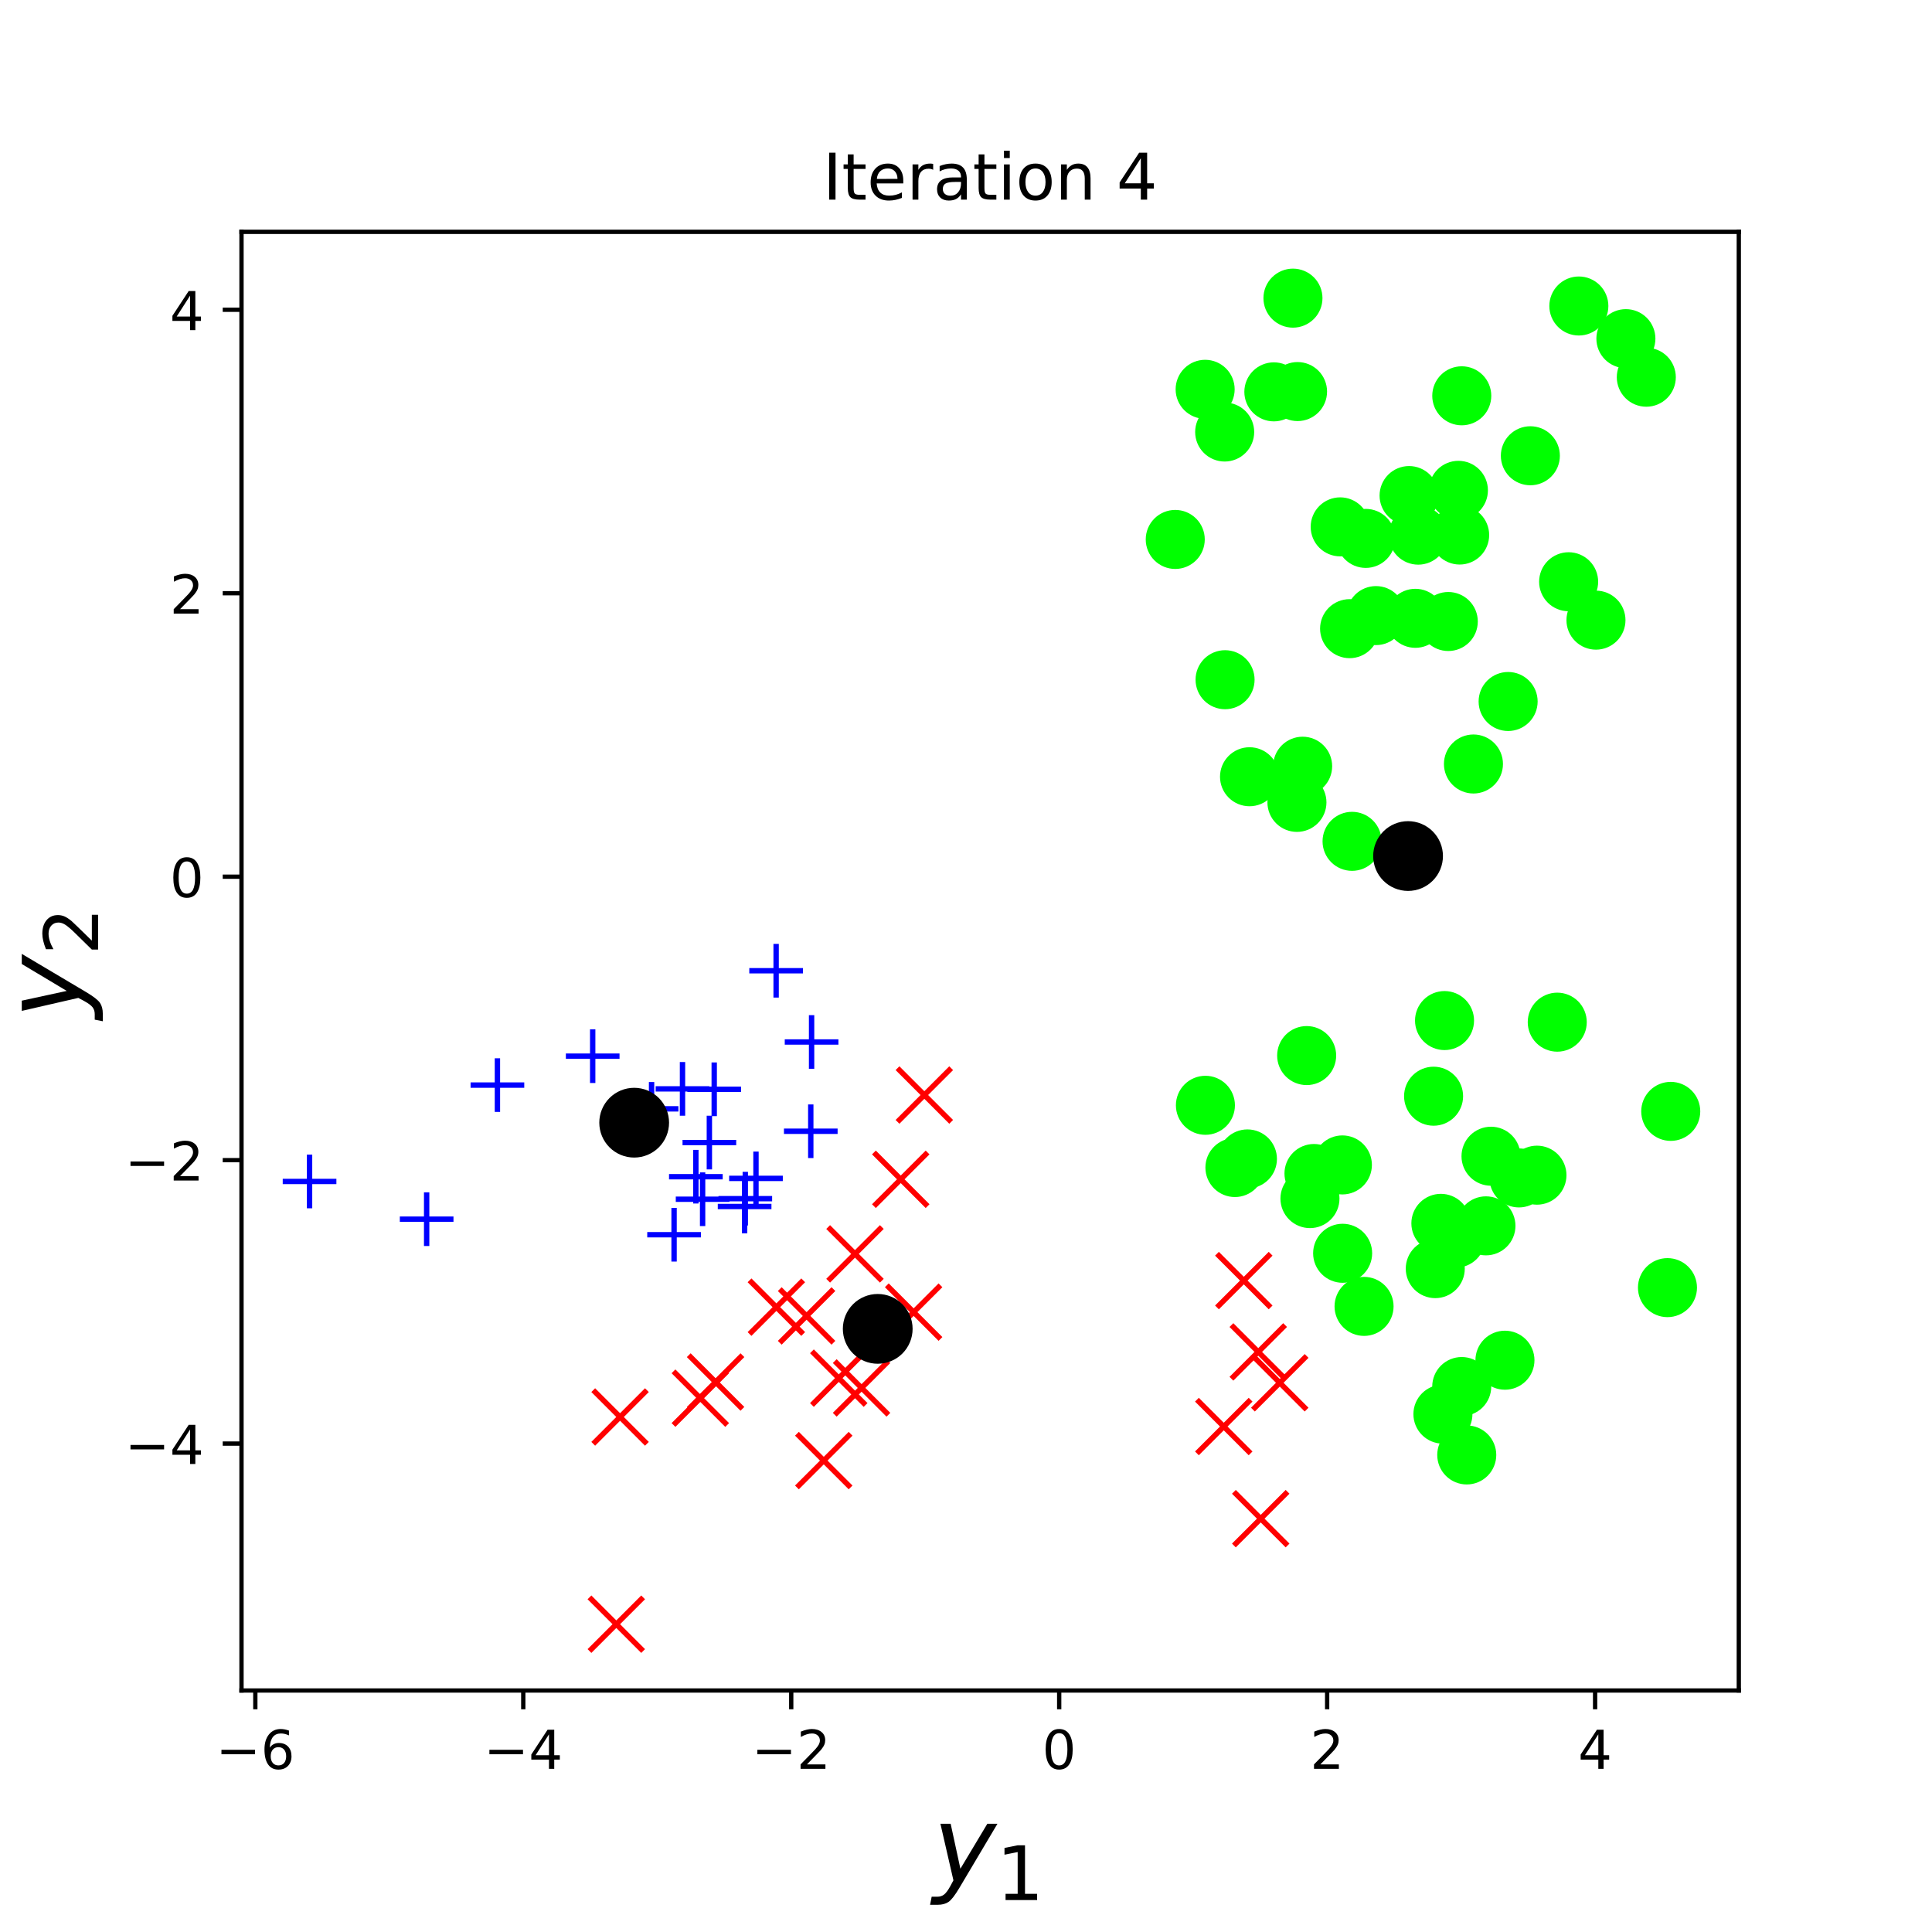 <?xml version="1.0" encoding="utf-8" standalone="no"?>
<!DOCTYPE svg PUBLIC "-//W3C//DTD SVG 1.1//EN"
  "http://www.w3.org/Graphics/SVG/1.1/DTD/svg11.dtd">
<!-- Created with matplotlib (http://matplotlib.org/) -->
<svg height="360pt" version="1.1" viewBox="0 0 360 360" width="360pt" xmlns="http://www.w3.org/2000/svg" xmlns:xlink="http://www.w3.org/1999/xlink">
 <defs>
  <style type="text/css">
*{stroke-linecap:butt;stroke-linejoin:round;}
  </style>
 </defs>
 <g id="figure_1">
  <g id="patch_1">
   <path d="M 0 360 
L 360 360 
L 360 0 
L 0 0 
z
" style="fill:#ffffff;"/>
  </g>
  <g id="axes_1">
   <g id="patch_2">
    <path d="M 45 315 
L 324 315 
L 324 43.2 
L 45 43.2 
z
" style="fill:#ffffff;"/>
   </g>
   <g id="matplotlib.axis_1">
    <g id="xtick_1">
     <g id="line2d_1">
      <defs>
       <path d="M 0 0 
L 0 3.5 
" id="mbb45a26069" style="stroke:#000000;stroke-width:0.8;"/>
      </defs>
      <g>
       <use style="stroke:#000000;stroke-width:0.8;" x="47.576" xlink:href="#mbb45a26069" y="315"/>
      </g>
     </g>
     <g id="text_1">
      <!-- −6 -->
      <defs>
       <path d="M 10.594 35.5 
L 73.188 35.5 
L 73.188 27.203 
L 10.594 27.203 
z
" id="DejaVuSans-2212"/>
       <path d="M 33.016 40.375 
Q 26.375 40.375 22.484 35.828 
Q 18.609 31.297 18.609 23.391 
Q 18.609 15.531 22.484 10.953 
Q 26.375 6.391 33.016 6.391 
Q 39.656 6.391 43.531 10.953 
Q 47.406 15.531 47.406 23.391 
Q 47.406 31.297 43.531 35.828 
Q 39.656 40.375 33.016 40.375 
z
M 52.594 71.297 
L 52.594 62.312 
Q 48.875 64.062 45.094 64.984 
Q 41.312 65.922 37.594 65.922 
Q 27.828 65.922 22.672 59.328 
Q 17.531 52.734 16.797 39.406 
Q 19.672 43.656 24.016 45.922 
Q 28.375 48.188 33.594 48.188 
Q 44.578 48.188 50.953 41.516 
Q 57.328 34.859 57.328 23.391 
Q 57.328 12.156 50.688 5.359 
Q 44.047 -1.422 33.016 -1.422 
Q 20.359 -1.422 13.672 8.266 
Q 6.984 17.969 6.984 36.375 
Q 6.984 53.656 15.188 63.938 
Q 23.391 74.219 37.203 74.219 
Q 40.922 74.219 44.703 73.484 
Q 48.484 72.75 52.594 71.297 
z
" id="DejaVuSans-36"/>
      </defs>
      <g transform="translate(40.204 329.598)scale(0.1 -0.1)">
       <use xlink:href="#DejaVuSans-2212"/>
       <use x="83.789" xlink:href="#DejaVuSans-36"/>
      </g>
     </g>
    </g>
    <g id="xtick_2">
     <g id="line2d_2">
      <g>
       <use style="stroke:#000000;stroke-width:0.8;" x="97.505" xlink:href="#mbb45a26069" y="315"/>
      </g>
     </g>
     <g id="text_2">
      <!-- −4 -->
      <defs>
       <path d="M 37.797 64.312 
L 12.891 25.391 
L 37.797 25.391 
z
M 35.203 72.906 
L 47.609 72.906 
L 47.609 25.391 
L 58.016 25.391 
L 58.016 17.188 
L 47.609 17.188 
L 47.609 0 
L 37.797 0 
L 37.797 17.188 
L 4.891 17.188 
L 4.891 26.703 
z
" id="DejaVuSans-34"/>
      </defs>
      <g transform="translate(90.134 329.598)scale(0.1 -0.1)">
       <use xlink:href="#DejaVuSans-2212"/>
       <use x="83.789" xlink:href="#DejaVuSans-34"/>
      </g>
     </g>
    </g>
    <g id="xtick_3">
     <g id="line2d_3">
      <g>
       <use style="stroke:#000000;stroke-width:0.8;" x="147.435" xlink:href="#mbb45a26069" y="315"/>
      </g>
     </g>
     <g id="text_3">
      <!-- −2 -->
      <defs>
       <path d="M 19.188 8.297 
L 53.609 8.297 
L 53.609 0 
L 7.328 0 
L 7.328 8.297 
Q 12.938 14.109 22.625 23.891 
Q 32.328 33.688 34.812 36.531 
Q 39.547 41.844 41.422 45.531 
Q 43.312 49.219 43.312 52.781 
Q 43.312 58.594 39.234 62.25 
Q 35.156 65.922 28.609 65.922 
Q 23.969 65.922 18.812 64.312 
Q 13.672 62.703 7.812 59.422 
L 7.812 69.391 
Q 13.766 71.781 18.938 73 
Q 24.125 74.219 28.422 74.219 
Q 39.75 74.219 46.484 68.547 
Q 53.219 62.891 53.219 53.422 
Q 53.219 48.922 51.531 44.891 
Q 49.859 40.875 45.406 35.406 
Q 44.188 33.984 37.641 27.219 
Q 31.109 20.453 19.188 8.297 
z
" id="DejaVuSans-32"/>
      </defs>
      <g transform="translate(140.064 329.598)scale(0.1 -0.1)">
       <use xlink:href="#DejaVuSans-2212"/>
       <use x="83.789" xlink:href="#DejaVuSans-32"/>
      </g>
     </g>
    </g>
    <g id="xtick_4">
     <g id="line2d_4">
      <g>
       <use style="stroke:#000000;stroke-width:0.8;" x="197.365" xlink:href="#mbb45a26069" y="315"/>
      </g>
     </g>
     <g id="text_4">
      <!-- 0 -->
      <defs>
       <path d="M 31.781 66.406 
Q 24.172 66.406 20.328 58.906 
Q 16.5 51.422 16.5 36.375 
Q 16.5 21.391 20.328 13.891 
Q 24.172 6.391 31.781 6.391 
Q 39.453 6.391 43.281 13.891 
Q 47.125 21.391 47.125 36.375 
Q 47.125 51.422 43.281 58.906 
Q 39.453 66.406 31.781 66.406 
z
M 31.781 74.219 
Q 44.047 74.219 50.516 64.516 
Q 56.984 54.828 56.984 36.375 
Q 56.984 17.969 50.516 8.266 
Q 44.047 -1.422 31.781 -1.422 
Q 19.531 -1.422 13.062 8.266 
Q 6.594 17.969 6.594 36.375 
Q 6.594 54.828 13.062 64.516 
Q 19.531 74.219 31.781 74.219 
z
" id="DejaVuSans-30"/>
      </defs>
      <g transform="translate(194.184 329.598)scale(0.1 -0.1)">
       <use xlink:href="#DejaVuSans-30"/>
      </g>
     </g>
    </g>
    <g id="xtick_5">
     <g id="line2d_5">
      <g>
       <use style="stroke:#000000;stroke-width:0.8;" x="247.295" xlink:href="#mbb45a26069" y="315"/>
      </g>
     </g>
     <g id="text_5">
      <!-- 2 -->
      <g transform="translate(244.114 329.598)scale(0.1 -0.1)">
       <use xlink:href="#DejaVuSans-32"/>
      </g>
     </g>
    </g>
    <g id="xtick_6">
     <g id="line2d_6">
      <g>
       <use style="stroke:#000000;stroke-width:0.8;" x="297.225" xlink:href="#mbb45a26069" y="315"/>
      </g>
     </g>
     <g id="text_6">
      <!-- 4 -->
      <g transform="translate(294.043 329.598)scale(0.1 -0.1)">
       <use xlink:href="#DejaVuSans-34"/>
      </g>
     </g>
    </g>
    <g id="text_7">
     <!-- $y_1$ -->
     <defs>
      <path d="M 24.812 -5.078 
Q 18.562 -15.578 14.625 -18.188 
Q 10.688 -20.797 4.594 -20.797 
L -2.484 -20.797 
L -0.984 -13.281 
L 4.203 -13.281 
Q 7.953 -13.281 10.594 -11.234 
Q 13.234 -9.188 16.5 -3.219 
L 19.281 2 
L 7.172 54.688 
L 16.703 54.688 
L 25.781 12.797 
L 50.875 54.688 
L 60.297 54.688 
z
" id="DejaVuSans-Oblique-79"/>
      <path d="M 12.406 8.297 
L 28.516 8.297 
L 28.516 63.922 
L 10.984 60.406 
L 10.984 69.391 
L 28.422 72.906 
L 38.281 72.906 
L 38.281 8.297 
L 54.391 8.297 
L 54.391 0 
L 12.406 0 
z
" id="DejaVuSans-31"/>
     </defs>
     <g transform="translate(173.8 350.834)scale(0.2 -0.2)">
      <use transform="translate(0 0.312)" xlink:href="#DejaVuSans-Oblique-79"/>
      <use transform="translate(59.18 -16.094)scale(0.7)" xlink:href="#DejaVuSans-31"/>
     </g>
    </g>
   </g>
   <g id="matplotlib.axis_2">
    <g id="ytick_1">
     <g id="line2d_7">
      <defs>
       <path d="M 0 0 
L -3.5 0 
" id="m403209d715" style="stroke:#000000;stroke-width:0.8;"/>
      </defs>
      <g>
       <use style="stroke:#000000;stroke-width:0.8;" x="45" xlink:href="#m403209d715" y="268.993"/>
      </g>
     </g>
     <g id="text_8">
      <!-- −4 -->
      <g transform="translate(23.258 272.793)scale(0.1 -0.1)">
       <use xlink:href="#DejaVuSans-2212"/>
       <use x="83.789" xlink:href="#DejaVuSans-34"/>
      </g>
     </g>
    </g>
    <g id="ytick_2">
     <g id="line2d_8">
      <g>
       <use style="stroke:#000000;stroke-width:0.8;" x="45" xlink:href="#m403209d715" y="216.175"/>
      </g>
     </g>
     <g id="text_9">
      <!-- −2 -->
      <g transform="translate(23.258 219.975)scale(0.1 -0.1)">
       <use xlink:href="#DejaVuSans-2212"/>
       <use x="83.789" xlink:href="#DejaVuSans-32"/>
      </g>
     </g>
    </g>
    <g id="ytick_3">
     <g id="line2d_9">
      <g>
       <use style="stroke:#000000;stroke-width:0.8;" x="45" xlink:href="#m403209d715" y="163.357"/>
      </g>
     </g>
     <g id="text_10">
      <!-- 0 -->
      <g transform="translate(31.637 167.157)scale(0.1 -0.1)">
       <use xlink:href="#DejaVuSans-30"/>
      </g>
     </g>
    </g>
    <g id="ytick_4">
     <g id="line2d_10">
      <g>
       <use style="stroke:#000000;stroke-width:0.8;" x="45" xlink:href="#m403209d715" y="110.539"/>
      </g>
     </g>
     <g id="text_11">
      <!-- 2 -->
      <g transform="translate(31.637 114.338)scale(0.1 -0.1)">
       <use xlink:href="#DejaVuSans-32"/>
      </g>
     </g>
    </g>
    <g id="ytick_5">
     <g id="line2d_11">
      <g>
       <use style="stroke:#000000;stroke-width:0.8;" x="45" xlink:href="#m403209d715" y="57.721"/>
      </g>
     </g>
     <g id="text_12">
      <!-- 4 -->
      <g transform="translate(31.637 61.52)scale(0.1 -0.1)">
       <use xlink:href="#DejaVuSans-34"/>
      </g>
     </g>
    </g>
    <g id="text_13">
     <!-- $y_2$ -->
     <g transform="translate(15.058 189.8)rotate(-90)scale(0.2 -0.2)">
      <use transform="translate(0 0.312)" xlink:href="#DejaVuSans-Oblique-79"/>
      <use transform="translate(59.18 -16.094)scale(0.7)" xlink:href="#DejaVuSans-32"/>
     </g>
    </g>
   </g>
   <g id="line2d_12">
    <defs>
     <path d="M -5 5 
L 5 -5 
M -5 -5 
L 5 5 
" id="mc66bdff483" style="stroke:#ff0000;"/>
    </defs>
    <g clip-path="url(#p37989fba4e)">
     <use style="fill:#ff0000;stroke:#ff0000;" x="153.497" xlink:href="#mc66bdff483" y="272.16"/>
     <use style="fill:#ff0000;stroke:#ff0000;" x="150.295" xlink:href="#mc66bdff483" y="245.207"/>
     <use style="fill:#ff0000;stroke:#ff0000;" x="172.237" xlink:href="#mc66bdff483" y="204.042"/>
     <use style="fill:#ff0000;stroke:#ff0000;" x="167.842" xlink:href="#mc66bdff483" y="219.747"/>
     <use style="fill:#ff0000;stroke:#ff0000;" x="156.291" xlink:href="#mc66bdff483" y="256.797"/>
     <use style="fill:#ff0000;stroke:#ff0000;" x="144.663" xlink:href="#mc66bdff483" y="243.569"/>
     <use style="fill:#ff0000;stroke:#ff0000;" x="170.243" xlink:href="#mc66bdff483" y="244.496"/>
     <use style="fill:#ff0000;stroke:#ff0000;" x="115.54" xlink:href="#mc66bdff483" y="264.033"/>
     <use style="fill:#ff0000;stroke:#ff0000;" x="160.54" xlink:href="#mc66bdff483" y="258.619"/>
     <use style="fill:#ff0000;stroke:#ff0000;" x="114.839" xlink:href="#mc66bdff483" y="302.645"/>
     <use style="fill:#ff0000;stroke:#ff0000;" x="130.495" xlink:href="#mc66bdff483" y="260.528"/>
     <use style="fill:#ff0000;stroke:#ff0000;" x="133.339" xlink:href="#mc66bdff483" y="257.519"/>
     <use style="fill:#ff0000;stroke:#ff0000;" x="159.315" xlink:href="#mc66bdff483" y="233.643"/>
     <use style="fill:#ff0000;stroke:#ff0000;" x="228.029" xlink:href="#mc66bdff483" y="265.813"/>
     <use style="fill:#ff0000;stroke:#ff0000;" x="234.459" xlink:href="#mc66bdff483" y="251.909"/>
     <use style="fill:#ff0000;stroke:#ff0000;" x="238.465" xlink:href="#mc66bdff483" y="257.661"/>
     <use style="fill:#ff0000;stroke:#ff0000;" x="231.763" xlink:href="#mc66bdff483" y="238.616"/>
     <use style="fill:#ff0000;stroke:#ff0000;" x="234.918" xlink:href="#mc66bdff483" y="282.98"/>
    </g>
   </g>
   <g id="line2d_13">
    <defs>
     <path d="M 0 5 
C 1.326 5 2.598 4.473 3.536 3.536 
C 4.473 2.598 5 1.326 5 0 
C 5 -1.326 4.473 -2.598 3.536 -3.536 
C 2.598 -4.473 1.326 -5 0 -5 
C -1.326 -5 -2.598 -4.473 -3.536 -3.536 
C -4.473 -2.598 -5 -1.326 -5 0 
C -5 1.326 -4.473 2.598 -3.536 3.536 
C -2.598 4.473 -1.326 5 0 5 
z
" id="me3b101c1a2" style="stroke:#00ff00;"/>
    </defs>
    <g clip-path="url(#p37989fba4e)">
     <use style="fill:#00ff00;stroke:#00ff00;" x="256.392" xlink:href="#me3b101c1a2" y="114.707"/>
     <use style="fill:#00ff00;stroke:#00ff00;" x="262.562" xlink:href="#me3b101c1a2" y="92.341"/>
     <use style="fill:#00ff00;stroke:#00ff00;" x="228.274" xlink:href="#me3b101c1a2" y="126.654"/>
     <use style="fill:#00ff00;stroke:#00ff00;" x="297.385" xlink:href="#me3b101c1a2" y="115.556"/>
     <use style="fill:#00ff00;stroke:#00ff00;" x="269.867" xlink:href="#me3b101c1a2" y="115.809"/>
     <use style="fill:#00ff00;stroke:#00ff00;" x="271.754" xlink:href="#me3b101c1a2" y="91.367"/>
     <use style="fill:#00ff00;stroke:#00ff00;" x="224.561" xlink:href="#me3b101c1a2" y="72.543"/>
     <use style="fill:#00ff00;stroke:#00ff00;" x="218.991" xlink:href="#me3b101c1a2" y="100.517"/>
     <use style="fill:#00ff00;stroke:#00ff00;" x="302.961" xlink:href="#me3b101c1a2" y="63.103"/>
     <use style="fill:#00ff00;stroke:#00ff00;" x="285.16" xlink:href="#me3b101c1a2" y="84.924"/>
     <use style="fill:#00ff00;stroke:#00ff00;" x="251.937" xlink:href="#me3b101c1a2" y="156.77"/>
     <use style="fill:#00ff00;stroke:#00ff00;" x="242.73" xlink:href="#me3b101c1a2" y="142.773"/>
     <use style="fill:#00ff00;stroke:#00ff00;" x="271.985" xlink:href="#me3b101c1a2" y="99.695"/>
     <use style="fill:#00ff00;stroke:#00ff00;" x="292.292" xlink:href="#me3b101c1a2" y="108.401"/>
     <use style="fill:#00ff00;stroke:#00ff00;" x="306.765" xlink:href="#me3b101c1a2" y="70.289"/>
     <use style="fill:#00ff00;stroke:#00ff00;" x="232.831" xlink:href="#me3b101c1a2" y="144.736"/>
     <use style="fill:#00ff00;stroke:#00ff00;" x="274.556" xlink:href="#me3b101c1a2" y="142.359"/>
     <use style="fill:#00ff00;stroke:#00ff00;" x="251.477" xlink:href="#me3b101c1a2" y="117.143"/>
     <use style="fill:#00ff00;stroke:#00ff00;" x="237.365" xlink:href="#me3b101c1a2" y="73.017"/>
     <use style="fill:#00ff00;stroke:#00ff00;" x="294.196" xlink:href="#me3b101c1a2" y="57.018"/>
     <use style="fill:#00ff00;stroke:#00ff00;" x="263.733" xlink:href="#me3b101c1a2" y="115.214"/>
     <use style="fill:#00ff00;stroke:#00ff00;" x="240.923" xlink:href="#me3b101c1a2" y="55.555"/>
     <use style="fill:#00ff00;stroke:#00ff00;" x="272.379" xlink:href="#me3b101c1a2" y="73.752"/>
     <use style="fill:#00ff00;stroke:#00ff00;" x="228.201" xlink:href="#me3b101c1a2" y="80.501"/>
     <use style="fill:#00ff00;stroke:#00ff00;" x="254.488" xlink:href="#me3b101c1a2" y="100.323"/>
     <use style="fill:#00ff00;stroke:#00ff00;" x="241.665" xlink:href="#me3b101c1a2" y="149.513"/>
     <use style="fill:#00ff00;stroke:#00ff00;" x="281.017" xlink:href="#me3b101c1a2" y="130.713"/>
     <use style="fill:#00ff00;stroke:#00ff00;" x="241.778" xlink:href="#me3b101c1a2" y="72.963"/>
     <use style="fill:#00ff00;stroke:#00ff00;" x="264.265" xlink:href="#me3b101c1a2" y="99.717"/>
     <use style="fill:#00ff00;stroke:#00ff00;" x="249.725" xlink:href="#me3b101c1a2" y="98.173"/>
     <use style="fill:#00ff00;stroke:#00ff00;" x="310.708" xlink:href="#me3b101c1a2" y="239.931"/>
     <use style="fill:#00ff00;stroke:#00ff00;" x="268.487" xlink:href="#me3b101c1a2" y="227.954"/>
     <use style="fill:#00ff00;stroke:#00ff00;" x="286.389" xlink:href="#me3b101c1a2" y="218.976"/>
     <use style="fill:#00ff00;stroke:#00ff00;" x="232.44" xlink:href="#me3b101c1a2" y="215.949"/>
     <use style="fill:#00ff00;stroke:#00ff00;" x="276.884" xlink:href="#me3b101c1a2" y="228.419"/>
     <use style="fill:#00ff00;stroke:#00ff00;" x="268.867" xlink:href="#me3b101c1a2" y="263.505"/>
     <use style="fill:#00ff00;stroke:#00ff00;" x="230.109" xlink:href="#me3b101c1a2" y="217.553"/>
     <use style="fill:#00ff00;stroke:#00ff00;" x="267.441" xlink:href="#me3b101c1a2" y="236.391"/>
     <use style="fill:#00ff00;stroke:#00ff00;" x="244.092" xlink:href="#me3b101c1a2" y="223.341"/>
     <use style="fill:#00ff00;stroke:#00ff00;" x="250.181" xlink:href="#me3b101c1a2" y="233.53"/>
     <use style="fill:#00ff00;stroke:#00ff00;" x="271.271" xlink:href="#me3b101c1a2" y="230.716"/>
     <use style="fill:#00ff00;stroke:#00ff00;" x="277.828" xlink:href="#me3b101c1a2" y="215.446"/>
     <use style="fill:#00ff00;stroke:#00ff00;" x="254.173" xlink:href="#me3b101c1a2" y="243.427"/>
     <use style="fill:#00ff00;stroke:#00ff00;" x="273.308" xlink:href="#me3b101c1a2" y="271.109"/>
     <use style="fill:#00ff00;stroke:#00ff00;" x="311.318" xlink:href="#me3b101c1a2" y="207.089"/>
     <use style="fill:#00ff00;stroke:#00ff00;" x="269.168" xlink:href="#me3b101c1a2" y="190.168"/>
     <use style="fill:#00ff00;stroke:#00ff00;" x="243.477" xlink:href="#me3b101c1a2" y="196.691"/>
     <use style="fill:#00ff00;stroke:#00ff00;" x="290.171" xlink:href="#me3b101c1a2" y="190.466"/>
     <use style="fill:#00ff00;stroke:#00ff00;" x="244.841" xlink:href="#me3b101c1a2" y="218.665"/>
     <use style="fill:#00ff00;stroke:#00ff00;" x="272.374" xlink:href="#me3b101c1a2" y="258.361"/>
     <use style="fill:#00ff00;stroke:#00ff00;" x="280.426" xlink:href="#me3b101c1a2" y="253.456"/>
     <use style="fill:#00ff00;stroke:#00ff00;" x="283.034" xlink:href="#me3b101c1a2" y="219.489"/>
     <use style="fill:#00ff00;stroke:#00ff00;" x="250.135" xlink:href="#me3b101c1a2" y="217.067"/>
     <use style="fill:#00ff00;stroke:#00ff00;" x="267.128" xlink:href="#me3b101c1a2" y="204.262"/>
     <use style="fill:#00ff00;stroke:#00ff00;" x="224.612" xlink:href="#me3b101c1a2" y="205.956"/>
    </g>
   </g>
   <g id="line2d_14">
    <defs>
     <path d="M -5 0 
L 5 0 
M 0 5 
L 0 -5 
" id="ma40a81932c" style="stroke:#0000ff;"/>
    </defs>
    <g clip-path="url(#p37989fba4e)">
     <use style="fill:#0000ff;stroke:#0000ff;" x="57.682" xlink:href="#ma40a81932c" y="220.15"/>
     <use style="fill:#0000ff;stroke:#0000ff;" x="110.44" xlink:href="#ma40a81932c" y="196.803"/>
     <use style="fill:#0000ff;stroke:#0000ff;" x="92.687" xlink:href="#ma40a81932c" y="202.191"/>
     <use style="fill:#0000ff;stroke:#0000ff;" x="127.174" xlink:href="#ma40a81932c" y="202.899"/>
     <use style="fill:#0000ff;stroke:#0000ff;" x="79.5" xlink:href="#ma40a81932c" y="227.173"/>
     <use style="fill:#0000ff;stroke:#0000ff;" x="151.227" xlink:href="#ma40a81932c" y="194.162"/>
     <use style="fill:#0000ff;stroke:#0000ff;" x="125.605" xlink:href="#ma40a81932c" y="230.076"/>
     <use style="fill:#0000ff;stroke:#0000ff;" x="138.748" xlink:href="#ma40a81932c" y="224.815"/>
     <use style="fill:#0000ff;stroke:#0000ff;" x="130.921" xlink:href="#ma40a81932c" y="223.456"/>
     <use style="fill:#0000ff;stroke:#0000ff;" x="133.084" xlink:href="#ma40a81932c" y="202.975"/>
     <use style="fill:#0000ff;stroke:#0000ff;" x="132.18" xlink:href="#ma40a81932c" y="212.896"/>
     <use style="fill:#0000ff;stroke:#0000ff;" x="144.62" xlink:href="#ma40a81932c" y="180.882"/>
     <use style="fill:#0000ff;stroke:#0000ff;" x="151.077" xlink:href="#ma40a81932c" y="210.792"/>
     <use style="fill:#0000ff;stroke:#0000ff;" x="121.411" xlink:href="#ma40a81932c" y="206.616"/>
     <use style="fill:#0000ff;stroke:#0000ff;" x="138.875" xlink:href="#ma40a81932c" y="223.356"/>
     <use style="fill:#0000ff;stroke:#0000ff;" x="140.866" xlink:href="#ma40a81932c" y="219.576"/>
     <use style="fill:#0000ff;stroke:#0000ff;" x="129.664" xlink:href="#ma40a81932c" y="219.26"/>
    </g>
   </g>
   <g id="line2d_15">
    <defs>
     <path d="M 0 6 
C 1.591 6 3.117 5.368 4.243 4.243 
C 5.368 3.117 6 1.591 6 0 
C 6 -1.591 5.368 -3.117 4.243 -4.243 
C 3.117 -5.368 1.591 -6 0 -6 
C -1.591 -6 -3.117 -5.368 -4.243 -4.243 
C -5.368 -3.117 -6 -1.591 -6 0 
C -6 1.591 -5.368 3.117 -4.243 4.243 
C -3.117 5.368 -1.591 6 0 6 
z
" id="m5c410d62a2" style="stroke:#000000;"/>
    </defs>
    <g clip-path="url(#p37989fba4e)">
     <use style="stroke:#000000;" x="163.551" xlink:href="#m5c410d62a2" y="247.615"/>
     <use style="stroke:#000000;" x="262.372" xlink:href="#m5c410d62a2" y="159.512"/>
     <use style="stroke:#000000;" x="118.169" xlink:href="#m5c410d62a2" y="209.195"/>
    </g>
   </g>
   <g id="patch_3">
    <path d="M 45 315 
L 45 43.2 
" style="fill:none;stroke:#000000;stroke-linecap:square;stroke-linejoin:miter;stroke-width:0.8;"/>
   </g>
   <g id="patch_4">
    <path d="M 324 315 
L 324 43.2 
" style="fill:none;stroke:#000000;stroke-linecap:square;stroke-linejoin:miter;stroke-width:0.8;"/>
   </g>
   <g id="patch_5">
    <path d="M 45 315 
L 324 315 
" style="fill:none;stroke:#000000;stroke-linecap:square;stroke-linejoin:miter;stroke-width:0.8;"/>
   </g>
   <g id="patch_6">
    <path d="M 45 43.2 
L 324 43.2 
" style="fill:none;stroke:#000000;stroke-linecap:square;stroke-linejoin:miter;stroke-width:0.8;"/>
   </g>
   <g id="text_14">
    <!-- Iteration 4 -->
    <defs>
     <path d="M 9.812 72.906 
L 19.672 72.906 
L 19.672 0 
L 9.812 0 
z
" id="DejaVuSans-49"/>
     <path d="M 18.312 70.219 
L 18.312 54.688 
L 36.812 54.688 
L 36.812 47.703 
L 18.312 47.703 
L 18.312 18.016 
Q 18.312 11.328 20.141 9.422 
Q 21.969 7.516 27.594 7.516 
L 36.812 7.516 
L 36.812 0 
L 27.594 0 
Q 17.188 0 13.234 3.875 
Q 9.281 7.766 9.281 18.016 
L 9.281 47.703 
L 2.688 47.703 
L 2.688 54.688 
L 9.281 54.688 
L 9.281 70.219 
z
" id="DejaVuSans-74"/>
     <path d="M 56.203 29.594 
L 56.203 25.203 
L 14.891 25.203 
Q 15.484 15.922 20.484 11.062 
Q 25.484 6.203 34.422 6.203 
Q 39.594 6.203 44.453 7.469 
Q 49.312 8.734 54.109 11.281 
L 54.109 2.781 
Q 49.266 0.734 44.188 -0.344 
Q 39.109 -1.422 33.891 -1.422 
Q 20.797 -1.422 13.156 6.188 
Q 5.516 13.812 5.516 26.812 
Q 5.516 40.234 12.766 48.109 
Q 20.016 56 32.328 56 
Q 43.359 56 49.781 48.891 
Q 56.203 41.797 56.203 29.594 
z
M 47.219 32.234 
Q 47.125 39.594 43.094 43.984 
Q 39.062 48.391 32.422 48.391 
Q 24.906 48.391 20.391 44.141 
Q 15.875 39.891 15.188 32.172 
z
" id="DejaVuSans-65"/>
     <path d="M 41.109 46.297 
Q 39.594 47.172 37.812 47.578 
Q 36.031 48 33.891 48 
Q 26.266 48 22.188 43.047 
Q 18.109 38.094 18.109 28.812 
L 18.109 0 
L 9.078 0 
L 9.078 54.688 
L 18.109 54.688 
L 18.109 46.188 
Q 20.953 51.172 25.484 53.578 
Q 30.031 56 36.531 56 
Q 37.453 56 38.578 55.875 
Q 39.703 55.766 41.062 55.516 
z
" id="DejaVuSans-72"/>
     <path d="M 34.281 27.484 
Q 23.391 27.484 19.188 25 
Q 14.984 22.516 14.984 16.5 
Q 14.984 11.719 18.141 8.906 
Q 21.297 6.109 26.703 6.109 
Q 34.188 6.109 38.703 11.406 
Q 43.219 16.703 43.219 25.484 
L 43.219 27.484 
z
M 52.203 31.203 
L 52.203 0 
L 43.219 0 
L 43.219 8.297 
Q 40.141 3.328 35.547 0.953 
Q 30.953 -1.422 24.312 -1.422 
Q 15.922 -1.422 10.953 3.297 
Q 6 8.016 6 15.922 
Q 6 25.141 12.172 29.828 
Q 18.359 34.516 30.609 34.516 
L 43.219 34.516 
L 43.219 35.406 
Q 43.219 41.609 39.141 45 
Q 35.062 48.391 27.688 48.391 
Q 23 48.391 18.547 47.266 
Q 14.109 46.141 10.016 43.891 
L 10.016 52.203 
Q 14.938 54.109 19.578 55.047 
Q 24.219 56 28.609 56 
Q 40.484 56 46.344 49.844 
Q 52.203 43.703 52.203 31.203 
z
" id="DejaVuSans-61"/>
     <path d="M 9.422 54.688 
L 18.406 54.688 
L 18.406 0 
L 9.422 0 
z
M 9.422 75.984 
L 18.406 75.984 
L 18.406 64.594 
L 9.422 64.594 
z
" id="DejaVuSans-69"/>
     <path d="M 30.609 48.391 
Q 23.391 48.391 19.188 42.75 
Q 14.984 37.109 14.984 27.297 
Q 14.984 17.484 19.156 11.844 
Q 23.344 6.203 30.609 6.203 
Q 37.797 6.203 41.984 11.859 
Q 46.188 17.531 46.188 27.297 
Q 46.188 37.016 41.984 42.703 
Q 37.797 48.391 30.609 48.391 
z
M 30.609 56 
Q 42.328 56 49.016 48.375 
Q 55.719 40.766 55.719 27.297 
Q 55.719 13.875 49.016 6.219 
Q 42.328 -1.422 30.609 -1.422 
Q 18.844 -1.422 12.172 6.219 
Q 5.516 13.875 5.516 27.297 
Q 5.516 40.766 12.172 48.375 
Q 18.844 56 30.609 56 
z
" id="DejaVuSans-6f"/>
     <path d="M 54.891 33.016 
L 54.891 0 
L 45.906 0 
L 45.906 32.719 
Q 45.906 40.484 42.875 44.328 
Q 39.844 48.188 33.797 48.188 
Q 26.516 48.188 22.312 43.547 
Q 18.109 38.922 18.109 30.906 
L 18.109 0 
L 9.078 0 
L 9.078 54.688 
L 18.109 54.688 
L 18.109 46.188 
Q 21.344 51.125 25.703 53.562 
Q 30.078 56 35.797 56 
Q 45.219 56 50.047 50.172 
Q 54.891 44.344 54.891 33.016 
z
" id="DejaVuSans-6e"/>
     <path id="DejaVuSans-20"/>
    </defs>
    <g transform="translate(153.325 37.2)scale(0.12 -0.12)">
     <use xlink:href="#DejaVuSans-49"/>
     <use x="29.492" xlink:href="#DejaVuSans-74"/>
     <use x="68.701" xlink:href="#DejaVuSans-65"/>
     <use x="130.225" xlink:href="#DejaVuSans-72"/>
     <use x="171.338" xlink:href="#DejaVuSans-61"/>
     <use x="232.617" xlink:href="#DejaVuSans-74"/>
     <use x="271.826" xlink:href="#DejaVuSans-69"/>
     <use x="299.609" xlink:href="#DejaVuSans-6f"/>
     <use x="360.791" xlink:href="#DejaVuSans-6e"/>
     <use x="424.17" xlink:href="#DejaVuSans-20"/>
     <use x="455.957" xlink:href="#DejaVuSans-34"/>
    </g>
   </g>
  </g>
 </g>
 <defs>
  <clipPath id="p37989fba4e">
   <rect height="271.8" width="279" x="45" y="43.2"/>
  </clipPath>
 </defs>
</svg>
